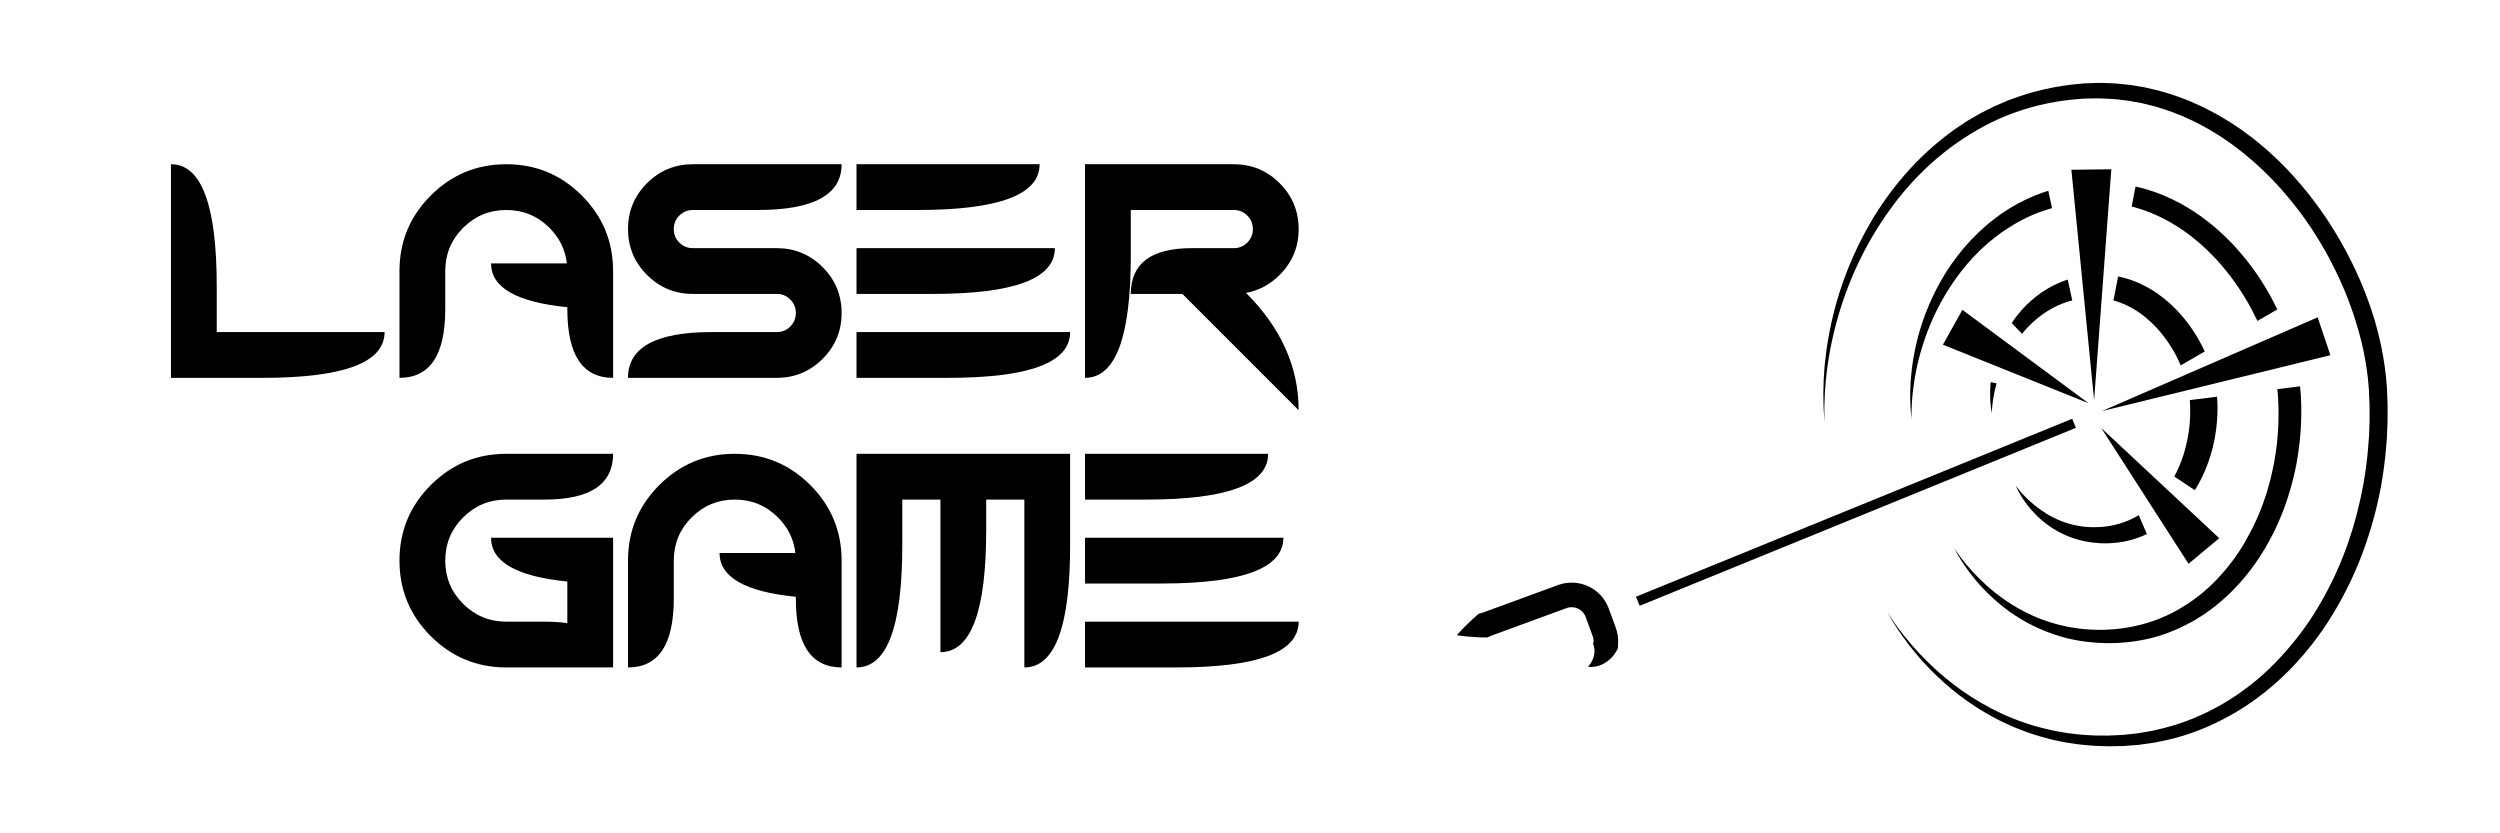 <?xml version="1.0" encoding="iso-8859-1"?>
<!-- Generator: Adobe Illustrator 19.1.0, SVG Export Plug-In . SVG Version: 6.00 Build 0)  -->
<svg version="1.1" id="Calque_2" xmlns="http://www.w3.org/2000/svg" xmlns:xlink="http://www.w3.org/1999/xlink" x="0px" y="0px"
	 viewBox="0 0 1200 400" style="enable-background:new 0 0 1200 400;" xml:space="preserve">
<g>
	<g>
		<g>
			<defs>
				<rect id="SVGID_1_" x="693.366" y="-30.291" width="458.583" height="458.583"/>
			</defs>
			<clipPath id="SVGID_2_">
				<use xlink:href="#SVGID_1_"  style="overflow:visible;"/>
			</clipPath>
			<polygon style="clip-path:url(#SVGID_2_);" points="1050.497,270.616 1008.605,205.451 1065.218,258.332 			"/>
			<polygon style="clip-path:url(#SVGID_2_);" points="1118.589,170.489 1008.897,197.327 1112.468,152.32 			"/>
			<polygon style="clip-path:url(#SVGID_2_);" points="1013.433,81.253 1005.168,192.1 994.262,81.482 			"/>
			<polygon style="clip-path:url(#SVGID_2_);" points="941.953,148.729 1002.526,193.564 932.6,165.465 			"/>
			<line style="clip-path:url(#SVGID_2_);" x1="786.158" y1="288.602" x2="995.535" y2="203.184"/>
			<polygon style="clip-path:url(#SVGID_2_);" points="787.064,290.774 785.252,286.429 994.629,201.011 996.442,205.356 			"/>
			<g style="clip-path:url(#SVGID_2_);">
				<defs>
					<rect id="SVGID_3_" x="693.366" y="-30.291" width="458.583" height="458.583"/>
				</defs>
				<clipPath id="SVGID_4_">
					<use xlink:href="#SVGID_3_"  style="overflow:visible;"/>
				</clipPath>
				<path style="clip-path:url(#SVGID_4_);" d="M875.752,202.659c0,0-0.05-0.792-0.149-2.324c-0.049-0.767-0.11-1.719-0.182-2.85
					c-0.032-0.566-0.085-1.176-0.107-1.832c-0.013-0.656-0.026-1.356-0.04-2.101c-0.018-1.488-0.08-3.154-0.073-4.987
					c0.046-1.832,0.096-3.832,0.15-5.993c0.112-2.159,0.293-4.477,0.459-6.955c0.263-2.465,0.556-5.089,0.916-7.856
					c1.602-11.024,4.526-24.383,10.35-38.888c2.917-7.238,6.497-14.769,10.939-22.35c4.438-7.58,9.793-15.175,16.135-22.488
					c6.346-7.304,13.717-14.306,22.166-20.533l1.584-1.175c0.525-0.4,1.06-0.785,1.62-1.14c1.107-0.727,2.218-1.457,3.334-2.19
					l1.679-1.099c0.572-0.35,1.16-0.676,1.742-1.015c1.167-0.673,2.339-1.349,3.515-2.027c1.159-0.711,2.408-1.267,3.623-1.897
					c1.224-0.614,2.453-1.231,3.686-1.849c1.267-0.548,2.538-1.097,3.814-1.649l1.92-0.825l0.963-0.413l0.987-0.357
					c10.463-4.003,21.798-6.647,33.538-7.65l1.101-0.111l0.55-0.056l0.662-0.028l2.153-0.079c1.437-0.053,2.878-0.106,4.323-0.161
					c1.468-0.025,3.028,0.075,4.545,0.114l2.294,0.081c0.768,0.023,1.535,0.049,2.28,0.144c1.503,0.155,3.01,0.31,4.521,0.465
					c0.755,0.087,1.514,0.139,2.266,0.254l2.254,0.384c1.504,0.258,3.011,0.516,4.522,0.775c1.497,0.326,2.985,0.704,4.484,1.057
					c3.017,0.634,5.936,1.66,8.907,2.549c0.748,0.211,1.472,0.489,2.198,0.766l2.181,0.823l2.186,0.826l1.094,0.414l1.068,0.477
					c2.844,1.281,5.737,2.497,8.489,4.011l2.091,1.087c0.697,0.364,1.404,0.713,2.072,1.129c1.354,0.802,2.71,1.604,4.069,2.408
					c1.378,0.775,2.67,1.683,3.99,2.554c1.308,0.889,2.653,1.731,3.934,2.664c2.527,1.909,5.145,3.725,7.557,5.801
					c1.224,1.017,2.474,2.009,3.668,3.065c1.177,1.075,2.355,2.151,3.535,3.227c1.2,1.058,2.323,2.194,3.45,3.328
					c1.125,1.136,2.276,2.252,3.381,3.411c8.764,9.342,16.667,19.621,23.28,30.74c3.39,5.51,6.351,11.283,9.151,17.134l2.001,4.437
					c0.692,1.469,1.245,2.999,1.873,4.497c1.272,2.99,2.315,6.073,3.431,9.128c0.525,1.54,0.983,3.103,1.477,4.653l0.724,2.331
					l0.635,2.36c0.41,1.577,0.874,3.138,1.237,4.727l1.069,4.772c1.287,6.395,2.26,12.865,2.674,19.403l0.026,0.305
					c0.005,0.024,0.023,0.31,0.024,0.389l0.023,0.592l0.045,1.183l0.092,2.364l0.091,2.364l0.046,1.181v1.222
					c-0.026,3.249,0.063,6.528-0.127,9.72c-0.066,1.605-0.133,3.208-0.199,4.811c-0.127,1.599-0.253,3.195-0.38,4.791
					c-0.204,3.196-0.65,6.363-1.024,9.531c-1.615,12.66-4.649,25.021-8.722,36.849c-4.039,11.846-9.401,23.075-15.702,33.494
					c-12.584,20.832-29.878,38.071-49.531,48.917c-9.782,5.456-20.044,9.461-30.322,11.749c-1.289,0.265-2.571,0.529-3.848,0.792
					c-0.638,0.131-1.276,0.261-1.911,0.392c-0.636,0.124-1.281,0.191-1.92,0.289c-1.278,0.181-2.551,0.36-3.817,0.538
					c-0.634,0.087-1.265,0.173-1.896,0.26c-0.634,0.05-1.267,0.099-1.898,0.149c-1.261,0.098-2.518,0.196-3.768,0.293l-0.936,0.072
					l-0.467,0.036l-0.234,0.018l-0.302,0.009c-0.61,0.011-1.218,0.023-1.824,0.035c-1.213,0.023-2.42,0.046-3.622,0.07
					c-0.603,0.006-1.192,0.036-1.804,0.021c-0.615-0.021-1.23-0.042-1.843-0.063c-2.444-0.11-4.886-0.103-7.237-0.379
					c-2.364-0.228-4.708-0.376-6.999-0.771c-1.147-0.17-2.288-0.338-3.423-0.506c-1.138-0.14-2.245-0.432-3.358-0.639
					c-1.11-0.228-2.212-0.455-3.307-0.68c-1.093-0.237-2.16-0.559-3.229-0.83c-8.543-2.243-16.359-5.342-23.343-8.9
					c-14.007-7.125-24.56-16.018-32.37-23.959c-3.915-3.984-7.156-7.775-9.816-11.188c-2.665-3.41-4.771-6.427-6.406-8.918
					c-1.635-2.49-2.789-4.462-3.544-5.801c-0.754-1.339-1.106-2.05-1.106-2.05s0.39,0.691,1.212,1.987
					c0.823,1.295,2.076,3.198,3.834,5.589c3.506,4.778,9.014,11.565,17.056,19.119c8.045,7.502,18.803,15.717,32.626,22.176
					c6.904,3.21,14.568,5.929,22.871,7.79c1.039,0.224,2.075,0.498,3.135,0.687c1.06,0.184,2.128,0.37,3.202,0.557
					c1.077,0.168,2.145,0.421,3.246,0.524c1.094,0.129,2.196,0.26,3.304,0.393c2.209,0.319,4.469,0.393,6.744,0.55
					c2.283,0.205,4.556,0.123,6.863,0.167c0.577,0.006,1.154,0.01,1.733,0.015c0.582-0.001,1.19-0.049,1.788-0.072
					c1.2-0.057,2.406-0.115,3.618-0.172c0.606-0.028,1.213-0.057,1.822-0.086c0.043-0.003,0.227-0.009,0.154-0.008l0.223-0.024
					l0.445-0.048l0.892-0.095c1.19-0.127,2.386-0.254,3.587-0.382c0.601-0.063,1.202-0.128,1.806-0.191
					c0.598-0.1,1.198-0.201,1.799-0.301c1.201-0.205,2.406-0.409,3.617-0.615c0.604-0.11,1.215-0.189,1.817-0.325
					c0.601-0.141,1.201-0.283,1.805-0.426c1.205-0.283,2.415-0.568,3.63-0.854c9.684-2.432,19.313-6.374,28.445-11.731
					c9.134-5.348,17.807-12.08,25.517-20.116c7.714-8.016,14.77-17.051,20.61-27.078c5.875-9.993,10.864-20.766,14.581-32.135
					c0.459-1.422,0.92-2.846,1.381-4.272c0.462-1.426,0.822-2.886,1.239-4.331c0.387-1.453,0.845-2.888,1.177-4.36
					c0.346-1.467,0.693-2.938,1.039-4.409c0.169-0.736,0.368-1.467,0.516-2.209l0.441-2.229c0.295-1.487,0.591-2.975,0.886-4.465
					c0.24-1.5,0.478-3.003,0.717-4.507c0.227-1.505,0.504-3.006,0.654-4.525c0.342-3.032,0.76-6.063,0.941-9.123
					c0.116-1.527,0.23-3.055,0.346-4.585l0.171-4.603c0.172-3.086,0.067-6.104,0.088-9.156l-0.002-1.143l-0.05-1.18l-0.101-2.364
					l-0.101-2.364l-0.05-1.183l-0.026-0.592l-0.04-0.486c-0.409-6.073-1.347-12.141-2.582-18.156
					c-1.257-6.018-3.002-11.945-4.928-17.808c-1.051-2.905-2.024-5.837-3.226-8.686c-0.593-1.427-1.109-2.885-1.765-4.287
					l-1.888-4.234c-2.646-5.582-5.444-11.1-8.656-16.364c-6.259-10.628-13.752-20.44-22.024-29.337
					c-4.227-4.356-8.546-8.607-13.21-12.391c-2.253-1.993-4.696-3.722-7.053-5.555c-1.194-0.894-2.449-1.696-3.667-2.547
					c-1.23-0.835-2.434-1.708-3.717-2.446c-1.265-0.77-2.527-1.539-3.788-2.307c-0.622-0.401-1.279-0.732-1.928-1.08l-1.945-1.04
					c-2.56-1.455-5.248-2.614-7.89-3.849l-0.992-0.46l-1.016-0.397l-2.03-0.793l-2.026-0.794c-0.673-0.268-1.345-0.537-2.04-0.74
					c-2.759-0.855-5.468-1.857-8.27-2.475c-1.391-0.344-2.774-0.715-4.164-1.038c-1.403-0.257-2.804-0.514-4.202-0.77l-2.094-0.386
					c-0.699-0.116-1.406-0.171-2.108-0.26c-1.406-0.163-2.808-0.326-4.207-0.487c-0.703-0.102-1.393-0.129-2.081-0.157l-2.065-0.098
					c-1.388-0.052-2.723-0.167-4.144-0.178c-1.445,0.024-2.887,0.048-4.325,0.072l-2.154,0.036l-0.27,0.005
					c-0.034,0-0.304,0.006-0.143,0.002l-0.52,0.042l-1.037,0.084c-11.08,0.724-21.804,2.994-31.772,6.573
					c-9.994,3.538-19.109,8.581-27.341,14.265c-8.228,5.713-15.501,12.233-21.822,19.108c-6.333,6.874-11.692,14.121-16.279,21.335
					c-4.587,7.222-8.351,14.452-11.463,21.441c-6.174,14.016-9.676,27.026-11.728,37.862c-1.981,10.863-2.601,19.58-2.703,25.503
					c-0.025,0.741-0.049,1.44-0.071,2.095c-0.012,0.656,0.009,1.268,0.012,1.834c0.013,1.134,0.024,2.087,0.033,2.855
					C875.743,201.866,875.752,202.659,875.752,202.659"/>
				<path style="clip-path:url(#SVGID_4_);" d="M983.162,91.563c-1.876,0.588-3.718,1.237-5.521,1.949
					c-0.926,0.316-1.798,0.765-2.693,1.14c-0.887,0.394-1.771,0.787-2.652,1.178c-0.857,0.44-1.71,0.879-2.561,1.315
					c-0.844,0.448-1.71,0.846-2.515,1.347c-0.815,0.482-1.628,0.96-2.437,1.437c-0.403,0.241-0.811,0.472-1.207,0.72l-1.163,0.777
					c-1.552,1.028-3.087,2.051-4.52,3.185c-5.832,4.399-10.895,9.317-15.236,14.427c-4.335,5.119-7.99,10.405-10.979,15.685
					c-2.993,5.281-5.387,10.509-7.323,15.524c-3.879,10.045-5.712,19.268-6.679,26.85c-0.214,1.903-0.382,3.706-0.532,5.4
					c-0.083,1.701-0.173,3.293-0.221,4.773c-0.007,1.481-0.015,2.851-0.021,4.107c0.021,1.256,0.085,2.397,0.119,3.416
					c0.031,1.02,0.074,1.917,0.16,2.687c0.07,0.771,0.128,1.421,0.176,1.944c0.094,1.046,0.143,1.586,0.143,1.586
					s0.008-0.542,0.023-1.592c0.036-1.048-0.011-2.614,0.129-4.634c0.148-4.036,0.707-9.972,2.183-17.335
					c1.529-7.348,4.085-16.135,8.4-25.57c2.181-4.701,4.804-9.555,7.977-14.385c3.175-4.824,6.837-9.674,11.159-14.244
					c4.311-4.575,9.25-8.891,14.807-12.647c5.56-3.736,11.678-7.041,18.366-9.322c1.457-0.503,2.941-0.959,4.441-1.381
					L983.162,91.563z"/>
				<path style="clip-path:url(#SVGID_4_);" d="M1087.443,138.032c-1.122-1.954-2.401-3.809-3.617-5.698
					c-0.634-0.929-1.301-1.835-1.949-2.751c-0.649-0.917-1.301-1.831-2.003-2.707l-2.065-2.656
					c-0.706-0.871-1.442-1.718-2.161-2.576c-1.413-1.737-2.987-3.338-4.487-4.992c-6.208-6.428-13.108-12.18-20.689-16.749
					c-0.953-0.56-1.906-1.12-2.856-1.678c-0.948-0.561-1.953-1.03-2.924-1.546c-1.933-1.054-3.967-1.904-5.966-2.796
					c-0.496-0.231-1.003-0.437-1.52-0.621l-1.538-0.573c-1.031-0.364-2.034-0.793-3.083-1.096c-2.093-0.613-4.147-1.317-6.272-1.752
					c-0.417-0.095-0.833-0.194-1.249-0.291l-1.86,9.586c0.239,0.063,0.478,0.127,0.717,0.188c7.346,1.91,14.454,5.165,21.11,9.35
					c0.85,0.493,1.648,1.078,2.464,1.634c0.808,0.57,1.64,1.104,2.432,1.702c1.563,1.227,3.184,2.38,4.68,3.715
					c3.096,2.53,5.964,5.379,8.775,8.295c5.506,5.955,10.463,12.549,14.659,19.649c2.041,3.341,3.826,6.839,5.518,10.378
					l9.544-5.533C1091.362,144.936,1089.521,141.412,1087.443,138.032"/>
				<path style="clip-path:url(#SVGID_4_);" d="M1104.581,194.296l-0.062-1.614l-0.062-1.615l-0.031-0.808l-0.016-0.404
					c0-0.042-0.018-0.346-0.019-0.32l-0.018-0.215c-0.083-1.305-0.204-2.605-0.347-3.9l-10.891,1.363
					c0.121,1.082,0.223,2.164,0.295,3.244l0.016,0.188c0.011,0.161,0.005-0.009,0.008,0.083l0.017,0.404l0.034,0.808l0.069,1.614
					l0.069,1.614l0.034,0.807l0.001,0.758c-0.017,2.027,0.07,4.012-0.041,6.089l-0.102,3.084l-0.22,3.073
					c-0.112,2.051-0.386,4.081-0.607,6.115c-0.095,1.019-0.278,2.024-0.427,3.034l-0.468,3.021l-0.582,2.994
					c-0.189,0.998-0.381,1.994-0.63,2.976c-0.228,0.987-0.457,1.972-0.685,2.956c-0.218,0.988-0.523,1.949-0.779,2.924
					c-0.276,0.968-0.512,1.948-0.819,2.904c-0.305,0.956-0.61,1.91-0.914,2.864c-2.461,7.624-5.786,14.834-9.65,21.551
					c-3.854,6.735-8.52,12.802-13.627,18.187c-5.101,5.406-10.857,9.912-16.9,13.545c-6.043,3.639-12.431,6.334-18.877,8.039
					c-3.224,0.849-6.447,1.519-9.654,1.934c-0.803,0.095-1.603,0.191-2.399,0.286l-1.107,0.131l-1.244,0.073
					c-0.828,0.05-1.651,0.098-2.471,0.147c-0.405,0.02-0.827,0.058-1.216,0.063l-1.152,0.004c-1.537-0.012-3.042,0.065-4.582-0.054
					c-1.528-0.087-3.049-0.116-4.534-0.314c-1.489-0.158-2.968-0.292-4.407-0.56c-0.724-0.116-1.443-0.231-2.158-0.346
					c-0.714-0.116-1.412-0.289-2.114-0.428c-5.603-1.164-10.794-2.913-15.487-5.006c-9.389-4.223-16.794-9.64-22.355-14.641
					c-5.554-5.036-9.416-9.574-11.871-12.788c-2.462-3.217-3.572-5.088-3.572-5.088s0.227,0.492,0.719,1.422
					c0.494,0.928,1.241,2.303,2.331,4.028c2.181,3.437,5.567,8.431,10.857,14.001c5.268,5.547,12.417,11.813,22.036,16.868
					c4.791,2.53,10.173,4.754,16.076,6.394c0.739,0.199,1.477,0.432,2.232,0.607c0.758,0.165,1.521,0.332,2.288,0.5
					c1.532,0.366,3.106,0.595,4.697,0.847c1.589,0.291,3.212,0.413,4.852,0.589c1.626,0.209,3.341,0.226,5.05,0.318l1.29,0.057
					c0.426,0.015,0.822-0.001,1.236,0c0.821-0.005,1.645-0.012,2.474-0.018l1.246-0.009l0.249-0.006l0.162-0.01l0.326-0.022
					l0.651-0.043c0.87-0.058,1.745-0.116,2.625-0.174c3.515-0.271,7.081-0.817,10.674-1.57c7.188-1.519,14.384-4.252,21.26-7.999
					c13.803-7.474,25.936-19.461,34.806-33.91c4.45-7.225,8.196-15.041,11.034-23.272c2.858-8.221,4.995-16.81,6.15-25.608
					c0.268-2.202,0.584-4.403,0.735-6.626l0.275-3.331l0.15-3.345c0.138-2.21,0.092-4.527,0.106-6.803l-0.001-0.857
					L1104.581,194.296z"/>
				<path style="clip-path:url(#SVGID_4_);" d="M955.548,183.411c-0.046,0.462-0.09,0.922-0.125,1.364
					c-0.336,4.346-0.095,7.739,0.134,10.037c0.08,1.15,0.265,2.007,0.338,2.595c0.088,0.585,0.134,0.887,0.134,0.887
					s0.022-0.304,0.066-0.894c0.054-0.587,0.085-1.472,0.221-2.598c0.199-2.249,0.704-5.554,1.725-9.6
					c0.101-0.384,0.212-0.782,0.324-1.18L955.548,183.411z"/>
				<path style="clip-path:url(#SVGID_4_);" d="M1025.771,149.339c0.439,0.26,0.852,0.573,1.274,0.87
					c0.417,0.304,0.848,0.585,1.257,0.904c0.81,0.655,1.65,1.265,2.426,1.977c1.609,1.343,3.111,2.853,4.58,4.401
					c2.887,3.162,5.474,6.688,7.699,10.459c1.422,2.38,2.66,4.877,3.747,7.43l11.52-6.679c-3.413-7.413-7.998-14.217-13.63-20.05
					c-3.682-3.781-7.8-7.157-12.344-9.837l-1.712-0.985c-0.569-0.329-1.171-0.606-1.754-0.908c-1.16-0.617-2.381-1.119-3.582-1.64
					c-2.434-0.98-4.931-1.783-7.469-2.336c-0.365-0.079-0.729-0.157-1.093-0.235l-2.229,11.488l0.451,0.127
					C1018.68,145.388,1022.331,147.117,1025.771,149.339"/>
				<path style="clip-path:url(#SVGID_4_);" d="M1064.386,194.387l-0.033-0.905l-0.033-0.905l-0.016-0.453l-0.008-0.227
					l-0.015-0.254l-0.01-0.128c-0.024-0.371-0.061-0.737-0.092-1.106l-13.069,1.636c0.008,0.105,0.022,0.212,0.029,0.317
					l0.008,0.097c0.005,0.073,0.005,0.051,0.004,0.018l0.007,0.18l0.021,0.453l0.04,0.905l0.04,0.904l0.02,0.452v0.393
					c-0.011,1.057,0.052,2.064-0.002,3.185l-0.042,1.645l-0.105,1.64c-0.05,1.095-0.19,2.179-0.299,3.264
					c-0.117,1.085-0.302,2.158-0.453,3.234c-0.214,1.063-0.37,2.139-0.623,3.188c-0.229,1.055-0.451,2.11-0.741,3.143
					c-0.254,1.046-0.571,2.066-0.886,3.085c-1.15,3.728-2.697,7.261-4.464,10.592l9.864,6.552c2.558-4.088,4.699-8.506,6.35-13.145
					c1.729-4.801,3.017-9.825,3.718-14.973c0.165-1.288,0.356-2.576,0.453-3.877l0.172-1.95l0.1-1.957
					c0.085-1.282,0.073-2.686,0.081-4.042l-0.001-0.512L1064.386,194.387z"/>
				<path style="clip-path:url(#SVGID_4_);" d="M992.494,134.198c-1.257,0.404-2.489,0.854-3.686,1.356
					c-4.287,1.779-8.148,4.133-11.515,6.784c-3.361,2.663-6.265,5.591-8.698,8.639c-1.082,1.352-2.063,2.72-2.978,4.092l4.933,5.144
					c1.16-1.412,2.403-2.799,3.756-4.137c4.806-4.77,10.905-8.936,17.989-11.2c0.787-0.245,1.585-0.468,2.39-0.671L992.494,134.198z
					"/>
				<path style="clip-path:url(#SVGID_4_);" d="M1026.602,247.274c-2.882,1.75-5.917,3.092-9.002,4.007
					c-1.69,0.5-3.387,0.908-5.086,1.179c-0.426,0.064-0.85,0.127-1.272,0.191l-0.317,0.048l-0.158,0.025l-0.08,0.012
					c0.194-0.007,0.005,0.002,0.025,0.003l-0.697,0.059c-0.463,0.04-0.924,0.08-1.383,0.119c-0.224,0.019-0.469,0.049-0.675,0.059
					l-0.601,0.025c-1.573,0.09-3.257,0.094-4.856-0.012c-0.802-0.055-1.601-0.096-2.378-0.212c-0.782-0.094-1.559-0.183-2.315-0.329
					c-3.043-0.506-5.878-1.362-8.483-2.38c-5.211-2.058-9.411-4.871-12.634-7.48c-3.215-2.635-5.52-5.043-6.987-6.771
					c-1.476-1.724-2.17-2.735-2.17-2.735s0.112,0.283,0.358,0.825c0.249,0.538,0.619,1.342,1.185,2.345
					c1.132,2.001,2.889,4.935,5.752,8.245c2.848,3.303,6.805,7.039,12.248,10.181c2.711,1.573,5.803,2.944,9.208,4.01
					c0.848,0.284,1.721,0.514,2.614,0.725c0.888,0.24,1.799,0.403,2.724,0.577c1.855,0.344,3.736,0.577,5.804,0.703l0.768,0.054
					c0.25,0.016,0.464,0.015,0.7,0.023c0.46,0.009,0.923,0.018,1.388,0.027l0.7,0.013l0.869-0.032
					c0.512-0.022,1.026-0.045,1.544-0.068c2.069-0.113,4.177-0.386,6.308-0.784c3.624-0.684,7.27-1.9,10.812-3.562L1026.602,247.274
					z"/>
				<path style="clip-path:url(#SVGID_4_);" d="M699.276,304.911c0,0,0.076-0.089,0.224-0.26c0.149-0.17,0.365-0.436,0.659-0.747
					c0.588-0.625,1.431-1.592,2.546-2.709c1.109-1.135,2.476-2.455,4.059-3.928c0.799-0.719,1.648-1.483,2.544-2.289
					c0.438-0.429,0.991-0.588,1.583-0.68c0.588-0.1,1.134-0.357,1.714-0.555c9.217-3.378,21.505-7.882,33.793-12.385l1.152-0.423
					l0.288-0.105l0.428-0.144l0.147-0.045l0.585-0.182l0.293-0.091l0.147-0.046l0.237-0.059l1.005-0.225
					c0.331-0.067,0.682-0.141,0.999-0.189l0.885-0.094c2.36-0.236,4.753-0.015,6.999,0.622c4.499,1.263,8.413,4.209,10.795,7.998
					c0.586,0.947,1.124,1.92,1.524,2.932l0.313,0.753l0.194,0.531c0.128,0.35,0.257,0.699,0.383,1.046
					c0.508,1.386,1.005,2.741,1.489,4.062c0.242,0.659,0.481,1.311,0.715,1.952c0.118,0.321,0.235,0.639,0.35,0.955l0.172,0.471
					l0.043,0.117l0.137,0.401l0.073,0.238c0.098,0.316,0.195,0.628,0.292,0.939c0.119,0.451,0.247,1.036,0.349,1.545
					c0.049,0.256,0.112,0.541,0.139,0.771l0.073,0.682c0.039,0.454,0.105,0.902,0.105,1.348c0,0.447,0,0.889,0,1.326
					c-0.005,0.437-0.059,0.865-0.045,1.297c0,0.43,0.028,0.864-0.085,1.27c-0.092,0.411-0.278,0.796-0.475,1.163
					c-0.844,1.456-1.735,2.7-2.745,3.688c-1.983,1.999-4.064,3.087-5.777,3.643c-0.837,0.309-1.643,0.424-2.292,0.531
					c-0.683,0.054-1.224,0.105-1.672,0.095s-0.788-0.05-1.011-0.068c-0.221-0.021-0.336-0.032-0.336-0.032s0.285-0.355,0.818-1.021
					c0.252-0.321,0.52-0.767,0.817-1.236c0.139-0.25,0.267-0.537,0.407-0.814c0.148-0.268,0.274-0.574,0.387-0.901
					c0.482-1.265,0.782-2.806,0.637-4.355c-0.049-0.762-0.243-1.537-0.511-2.24c-0.09-0.182-0.166-0.351-0.147-0.504
					c0.02-0.152,0.087-0.299,0.145-0.452c0.149-0.308,0.07-0.642,0.094-0.974c0.011-0.167-0.037-0.334-0.044-0.504l-0.02-0.256
					c-0.006-0.084-0.027-0.108-0.035-0.165c-0.029-0.116-0.014-0.166-0.046-0.346c-0.096-0.311-0.194-0.624-0.292-0.939
					c-0.419-1.153-0.853-2.344-1.3-3.569c-0.483-1.32-0.98-2.676-1.489-4.062c-0.128-0.346-0.255-0.694-0.383-1.045l-0.192-0.522
					l-0.128-0.284c-0.143-0.393-0.36-0.749-0.571-1.11c-0.876-1.418-2.368-2.525-4.072-3.006c-0.85-0.239-1.744-0.321-2.625-0.233
					l-0.331,0.028l-0.202,0.044c-0.064,0.011-0.129,0.017-0.196,0.018c-0.021,0.003-0.022-0.006-0.061,0.005l-0.147,0.046
					l-0.293,0.091l-0.585,0.182l-0.147,0.045l-0.073,0.023c-0.073,0.024,0.512-0.173,0.247-0.083l-0.036,0.014l-0.288,0.105
					l-1.152,0.422c-12.288,4.504-24.576,9.007-33.793,12.385c-0.571,0.224-1.154,0.381-1.667,0.684
					c-0.511,0.313-1.035,0.549-1.647,0.504c-1.204-0.036-2.346-0.071-3.42-0.104c-2.161-0.1-4.058-0.225-5.637-0.374
					c-1.573-0.132-2.841-0.325-3.693-0.422c-0.426-0.048-0.762-0.111-0.986-0.144C699.392,304.93,699.276,304.911,699.276,304.911"
					/>
			</g>
		</g>
	</g>
	<g>
		<path d="M104.035,159.394h80.566c0,14.648-19.532,21.973-58.594,21.973H82.062V78.828c14.648,0,21.973,19.532,21.973,58.594
			V159.394z"/>
		<path d="M272.097,126.435c-0.732-6.542-3.516-12.231-8.35-17.065c-5.713-5.713-12.623-8.569-20.728-8.569
			c-8.106,0-15.015,2.856-20.728,8.569s-8.569,12.623-8.569,20.728v18.311c0,21.973-7.324,32.959-21.973,32.959v-51.27
			c0-14.16,5.004-26.245,15.015-36.255c10.009-10.009,22.094-15.015,36.255-15.015c14.16,0,26.245,5.006,36.255,15.015
			c10.009,10.01,15.015,22.095,15.015,36.255v51.27c-14.648,0-21.973-10.986-21.973-32.959v-0.952
			c-24.415-2.441-36.621-9.448-36.621-21.021H272.097z"/>
		<path d="M372.849,119.111c8.593,0,15.93,3.04,22.009,9.119s9.119,13.416,9.119,22.009c0,8.595-3.04,15.931-9.119,22.009
			c-6.079,6.08-13.416,9.119-22.009,9.119h-71.411c0-14.648,13.427-21.973,40.283-21.973h31.128c2.538,0,4.699-0.891,6.482-2.674
			c1.782-1.781,2.673-3.942,2.673-6.481c0-2.538-0.892-4.699-2.673-6.482c-1.783-1.782-3.944-2.673-6.482-2.673h-40.283
			c-8.595,0-15.93-3.04-22.009-9.119s-9.119-13.415-9.119-22.009c0-8.593,3.04-15.93,9.119-22.009s13.415-9.119,22.009-9.119h71.411
			c0,14.648-13.429,21.973-40.283,21.973h-31.128c-2.54,0-4.7,0.892-6.482,2.673c-1.783,1.783-2.673,3.944-2.673,6.482
			c0,2.54,0.89,4.7,2.673,6.482c1.782,1.783,3.942,2.673,6.482,2.673H372.849z"/>
		<path d="M499.016,78.828c0,14.648-19.532,21.973-58.594,21.973h-29.297V78.828H499.016z M506.34,119.111
			c0,14.648-19.532,21.973-58.594,21.973h-36.621v-21.973H506.34z M513.664,159.394c0,14.648-19.532,21.973-58.594,21.973h-43.945
			v-21.973H513.664z"/>
		<path d="M567.541,141.083h-24.756c0-14.648,9.765-21.973,29.297-21.973h20.142c2.538,0,4.699-0.89,6.482-2.673
			c1.782-1.782,2.673-3.942,2.673-6.482c0-2.538-0.892-4.699-2.673-6.482c-1.783-1.782-3.944-2.673-6.482-2.673h-49.438v21.973
			c0,39.063-7.324,58.594-21.973,58.594V78.828h71.411c8.593,0,15.93,3.04,22.009,9.119s9.119,13.416,9.119,22.009
			c0,8.595-3.028,15.919-9.082,21.973c-4.688,4.688-10.084,7.569-16.187,8.643c16.846,16.846,25.269,35.621,25.269,56.323
			L567.541,141.083z"/>
		<path d="M243.02,320.367c-14.161,0-26.246-5.005-36.255-15.015c-10.01-10.009-15.015-22.094-15.015-36.255
			c0-14.16,5.004-26.245,15.015-36.255c10.009-10.009,22.094-15.015,36.255-15.015h51.27c0,14.648-10.986,21.973-32.959,21.973
			H243.02c-8.106,0-15.015,2.856-20.728,8.569s-8.569,12.623-8.569,20.728c0,8.105,2.856,15.015,8.569,20.728
			s12.622,8.569,20.728,8.569h18.311c4.052,0,7.714,0.245,10.986,0.732v-19.995c-24.415-2.441-36.621-9.448-36.621-21.021h58.594
			v62.256H243.02z"/>
		<path d="M381.784,265.436c-0.732-6.543-3.516-12.231-8.35-17.065c-5.713-5.713-12.623-8.569-20.728-8.569
			c-8.106,0-15.015,2.856-20.728,8.569s-8.569,12.623-8.569,20.728v18.311c0,21.973-7.324,32.959-21.973,32.959v-51.27
			c0-14.16,5.004-26.245,15.015-36.255c10.009-10.009,22.094-15.015,36.255-15.015c14.16,0,26.245,5.006,36.255,15.015
			c10.009,10.01,15.015,22.095,15.015,36.255v51.27c-14.648,0-21.973-10.986-21.973-32.959v-0.952
			c-24.415-2.441-36.621-9.448-36.621-21.021H381.784z"/>
		<path d="M433.098,239.801v21.973c0,39.063-7.324,58.594-21.973,58.594V217.828h102.539v43.945
			c0,39.063-7.324,58.594-21.973,58.594v-80.566h-18.311v14.648c0,39.063-7.324,58.594-21.973,58.594v-73.242H433.098z"/>
		<path d="M608.703,217.828c0,14.648-19.532,21.973-58.594,21.973h-29.297v-21.973H608.703z M616.027,258.111
			c0,14.648-19.532,21.973-58.594,21.973h-36.621v-21.973H616.027z M623.352,298.395c0,14.648-19.532,21.973-58.594,21.973h-43.945
			v-21.973H623.352z"/>
	</g>
</g>
</svg>
